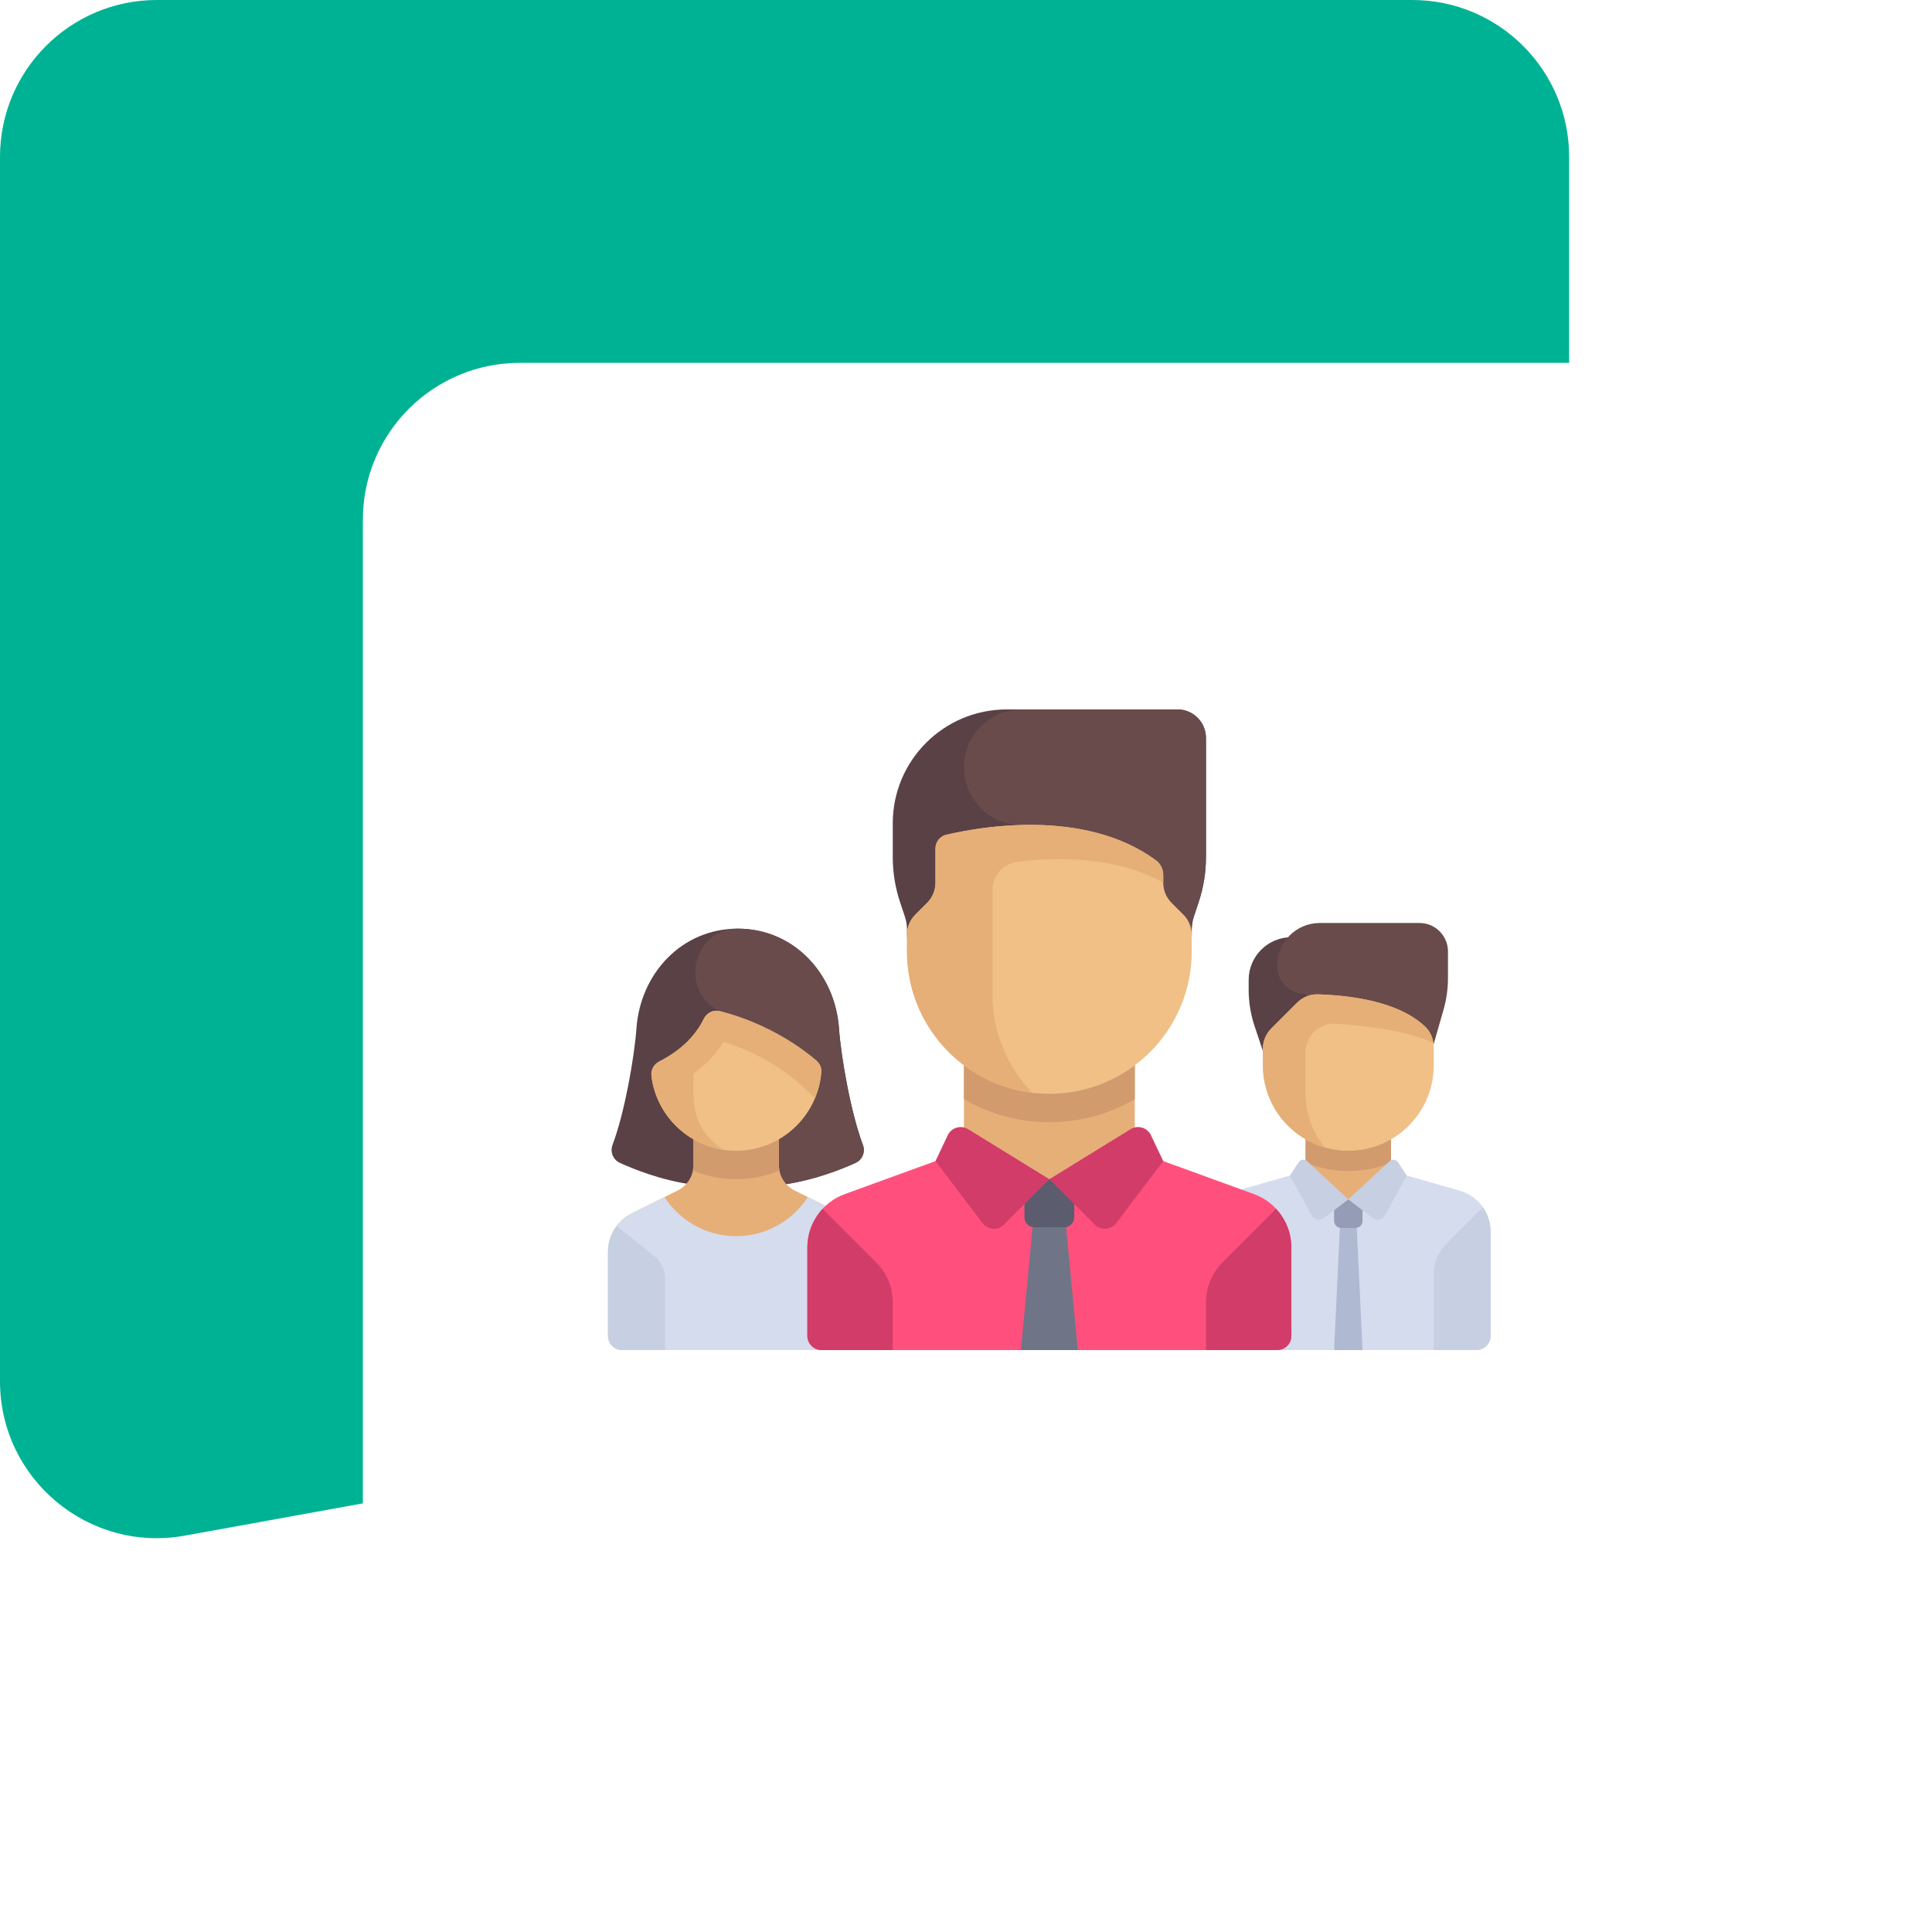 <svg width="197" height="197" viewBox="0 0 197 197" fill="none" xmlns="http://www.w3.org/2000/svg">
<path d="M0 16C0 7.163 7.163 0 16 0H144C152.837 0 160 7.163 160 16V117.639C160 125.375 154.465 132.003 146.854 133.383L18.854 156.583C9.035 158.362 0 150.818 0 140.839V16Z" fill="#00B294"/>
<g filter="url(#filter0_d)">
<rect x="35" y="33" width="144" height="144" rx="16" fill="white"/>
</g>
<g clip-path="url(#clip0)">
<path d="M127.323 99.919V100.938C127.323 102.186 127.525 103.426 127.919 104.61L130.226 111.532H134.581V95.564H131.678C129.273 95.565 127.323 97.514 127.323 99.919Z" fill="#5A4146"/>
<path d="M147.198 102.935L144.742 111.533L133.129 101.371C131.525 101.371 130.226 100.071 130.226 98.468C130.226 96.063 132.175 94.113 134.58 94.113H144.742C146.345 94.113 147.645 95.413 147.645 97.016V99.745C147.645 100.824 147.495 101.897 147.198 102.935Z" fill="#694B4B"/>
<path d="M141.838 115.888H133.128V122.312H141.838V115.888Z" fill="#E6AF78"/>
<path d="M133.129 118.553C134.475 119.1 135.943 119.408 137.484 119.408C139.024 119.408 140.492 119.1 141.839 118.553V115.887H133.129V118.553Z" fill="#D29B6E"/>
<path d="M148.841 121.409L141.838 119.408L137.484 122.298L133.129 119.408L126.126 121.409C124.257 121.943 122.968 123.652 122.968 125.596V136.209C122.968 137.011 123.618 137.661 124.419 137.661H150.548C151.35 137.661 152 137.011 152 136.209V125.596C152 123.652 150.711 121.943 148.841 121.409Z" fill="#D5DCED"/>
<path d="M138.935 137.661H136.032L136.758 122.312H138.21L138.935 137.661Z" fill="#AFB9D2"/>
<path d="M137.484 117.339C132.674 117.339 128.774 113.439 128.774 108.629V106.928C128.774 106.158 129.08 105.42 129.625 104.875L132.257 102.243C132.814 101.686 133.577 101.365 134.364 101.39C139.005 101.536 143.112 102.53 145.357 104.723C145.907 105.26 146.194 106.011 146.194 106.779V108.629C146.194 113.439 142.294 117.339 137.484 117.339Z" fill="#F0C087"/>
<path d="M133.129 107.289C133.129 105.614 134.535 104.283 136.207 104.39C139.137 104.577 143.486 105.066 146.153 106.35C146.066 105.737 145.803 105.159 145.357 104.723C143.112 102.53 139.005 101.536 134.364 101.39L134.364 101.39V101.39C133.577 101.365 132.814 101.686 132.257 102.243L129.625 104.875C129.08 105.42 128.774 106.158 128.774 106.928V108.629C128.774 112.601 131.436 115.945 135.071 116.992C133.861 115.5 133.129 113.605 133.129 111.532L133.129 107.289Z" fill="#E6AF78"/>
<path d="M146.193 129.922C146.193 128.767 146.652 127.66 147.469 126.843L151.205 123.106C151.705 123.82 152 124.68 152 125.597V136.21C152 137.012 151.35 137.662 150.548 137.662H146.193V129.922Z" fill="#C7CFE2"/>
<path d="M138.21 125.215H136.758C136.357 125.215 136.032 124.89 136.032 124.489V122.312H138.935V124.489C138.935 124.89 138.611 125.215 138.21 125.215Z" fill="#959CB5"/>
<path d="M137.484 122.299L135.023 124.178C134.599 124.502 133.987 124.372 133.731 123.904L131.523 119.873L132.412 118.518C132.609 118.218 133.029 118.166 133.292 118.411L137.484 122.299Z" fill="#C7CFE2"/>
<path d="M137.483 122.299L139.944 124.179C140.368 124.503 140.98 124.373 141.237 123.905L143.444 119.874L142.555 118.519C142.358 118.219 141.938 118.167 141.675 118.412L137.483 122.299Z" fill="#C7CFE2"/>
<path d="M87.985 116.732C86.744 113.445 85.76 107.795 85.548 104.854C85.144 99.256 80.925 94.692 75.222 94.692C69.52 94.692 65.301 99.256 64.897 104.854C64.684 107.795 63.7 113.445 62.46 116.732C62.187 117.457 62.502 118.256 63.216 118.579C64.545 119.182 67.379 120.362 70.797 120.821H79.647C83.05 120.361 85.904 119.18 87.229 118.579C87.943 118.256 88.258 117.457 87.985 116.732Z" fill="#5A4146"/>
<path d="M87.228 118.58C87.942 118.257 88.258 117.458 87.984 116.733C86.744 113.446 85.76 107.796 85.547 104.855C85.143 99.257 80.924 94.693 75.222 94.693C75.208 94.693 75.193 94.693 75.179 94.694C70.803 94.711 69.257 100.679 73.024 102.906C73.25 103.039 73.395 103.104 73.395 103.104L76.694 120.822H79.647C83.049 120.361 85.903 119.181 87.228 118.58Z" fill="#694B4B"/>
<path d="M85.722 123.736L81.024 121.388C80.04 120.896 79.419 119.89 79.419 118.791L79.42 114.436H70.71V118.791C70.71 119.89 70.088 120.896 69.105 121.387L64.407 123.736C62.932 124.474 62 125.982 62 127.631V136.209C62 137.011 62.65 137.661 63.452 137.661H86.677C87.479 137.661 88.129 137.011 88.129 136.209V127.631C88.129 125.982 87.197 124.474 85.722 123.736Z" fill="#E6AF78"/>
<path d="M75.064 120.242C76.627 120.242 78.124 119.92 79.497 119.346C79.461 119.163 79.419 118.981 79.419 118.791L79.419 114.436H70.709V118.791C70.709 118.982 70.667 119.165 70.631 119.349C72.004 119.92 73.501 120.242 75.064 120.242Z" fill="#D29B6E"/>
<path d="M85.722 123.736L82.375 122.063C80.823 124.459 78.132 126.048 75.065 126.048C71.997 126.048 69.306 124.459 67.754 122.062L64.407 123.736C62.932 124.474 62 125.981 62 127.631V136.209C62 137.011 62.65 137.661 63.452 137.661H86.677C87.479 137.661 88.129 137.011 88.129 136.209V127.631C88.129 125.981 87.197 124.474 85.722 123.736Z" fill="#D5DCED"/>
<path d="M75.064 117.339C70.636 117.339 66.98 114.034 66.427 109.756C66.347 109.136 66.645 108.529 67.203 108.247C67.871 107.91 68.842 107.342 69.772 106.512C70.808 105.588 71.415 104.614 71.758 103.898C72.054 103.283 72.733 102.934 73.395 103.103C78.506 104.407 81.986 107.066 83.248 108.151C83.587 108.443 83.782 108.873 83.747 109.318C83.396 113.806 79.642 117.339 75.064 117.339Z" fill="#F0C087"/>
<path d="M83.248 108.151C81.986 107.066 78.506 104.407 73.395 103.103C72.733 102.934 72.053 103.283 71.758 103.898C71.498 104.44 71.069 105.13 70.432 105.835C70.431 105.837 70.431 105.838 70.431 105.84C70.233 106.064 70.022 106.289 69.772 106.512C68.842 107.342 67.871 107.91 67.203 108.247C66.645 108.529 66.347 109.137 66.427 109.757C66.924 113.598 69.93 116.656 73.744 117.239C72.006 116.057 70.71 114.431 70.71 111.532V109.462C71.039 109.219 71.371 108.976 71.705 108.679C72.512 107.959 73.216 107.126 73.781 106.229C77.691 107.449 80.342 109.482 81.347 110.346C81.622 110.587 82.304 111.216 83.103 111.966C83.447 111.139 83.674 110.251 83.747 109.319C83.782 108.873 83.587 108.443 83.248 108.151Z" fill="#E6AF78"/>
<path d="M62.885 125.015C62.326 125.757 62 126.667 62 127.631V136.21C62 137.012 62.65 137.661 63.452 137.661H67.806V130.347C67.806 129.465 67.405 128.631 66.717 128.08L62.885 125.015Z" fill="#C7CFE2"/>
<path d="M127.856 121.756L115.71 117.339L107.001 120.242L98.291 117.339L86.145 121.756C83.851 122.59 82.323 124.771 82.323 127.213V136.21C82.323 137.012 82.973 137.662 83.775 137.662H130.226C131.028 137.662 131.678 137.012 131.678 136.21V127.213C131.678 124.771 130.151 122.59 127.856 121.756Z" fill="#FF507D"/>
<path d="M105.479 123.146L104.097 137.661H109.903L108.521 123.146H105.479Z" fill="#707487"/>
<path d="M108.524 125.14H105.476C104.915 125.14 104.46 124.685 104.46 124.124V120.242H109.54V124.124C109.54 124.685 109.085 125.14 108.524 125.14Z" fill="#5B5D6E"/>
<path d="M130.115 123.256C131.095 124.308 131.677 125.709 131.677 127.212V136.21C131.677 137.011 131.028 137.661 130.226 137.661H122.968V132.808C122.968 131.268 123.579 129.791 124.668 128.702L130.115 123.256Z" fill="#D23C69"/>
<path d="M122.968 87.403V75.242C122.968 73.639 121.668 72.339 120.065 72.339H102.645C96.232 72.339 91.032 77.538 91.032 83.952V87.403C91.032 88.963 91.284 90.513 91.777 91.993L92.26 93.443C92.408 93.887 92.484 94.352 92.484 94.82V95.565H121.516V94.82C121.516 94.352 121.591 93.887 121.739 93.443L122.223 91.993C122.716 90.513 122.968 88.963 122.968 87.403Z" fill="#5A4146"/>
<path d="M98.29 78.236C98.29 81.493 100.93 84.133 104.187 84.133H105.004L105.398 95.564H121.516V94.82C121.516 94.351 121.591 93.886 121.739 93.442L122.222 91.993C122.716 90.513 122.967 88.963 122.967 87.402V75.242C122.967 73.639 121.667 72.339 120.064 72.339H104.187C100.93 72.339 98.29 74.979 98.29 78.236Z" fill="#694B4B"/>
<path d="M115.71 107.178H98.29V120.242H115.71V107.178Z" fill="#E6AF78"/>
<path d="M98.29 112.085C100.855 113.571 103.823 114.435 107 114.435C110.176 114.435 113.145 113.571 115.709 112.085V107.177H98.29L98.29 112.085Z" fill="#D29B6E"/>
<path d="M107 120.242L102.37 124.872C101.748 125.494 100.719 125.424 100.187 124.723L95.387 118.398L96.642 115.752C97.013 114.971 97.979 114.685 98.715 115.138L107 120.242Z" fill="#D23C69"/>
<path d="M107 120.242L111.63 124.872C112.252 125.494 113.28 125.424 113.812 124.723L118.613 118.398L117.357 115.752C116.987 114.971 116.02 114.685 115.284 115.138L107 120.242Z" fill="#D23C69"/>
<path d="M107 111.532C98.983 111.532 92.483 105.033 92.483 97.016V95.315C92.483 94.545 92.789 93.807 93.334 93.262L94.536 92.06C95.081 91.515 95.386 90.777 95.386 90.007V86.527C95.386 85.855 95.838 85.271 96.492 85.117C99.925 84.306 110.609 82.385 117.879 87.732C118.351 88.079 118.612 88.65 118.612 89.236V90.007C118.612 90.777 118.918 91.515 119.462 92.06L120.665 93.262C121.209 93.807 121.515 94.545 121.515 95.315V97.016C121.516 105.033 115.017 111.532 107 111.532Z" fill="#F0C087"/>
<path d="M117.879 87.733C112.766 83.972 105.973 83.809 101.193 84.324C99.177 84.541 97.511 84.876 96.492 85.117C95.838 85.272 95.387 85.855 95.387 86.528V90.007C95.387 90.777 95.081 91.516 94.536 92.06L93.334 93.263C92.789 93.807 92.483 94.546 92.483 95.316V97.016C92.483 104.439 98.057 110.549 105.245 111.416C102.741 108.808 101.193 105.273 101.193 101.371V90.761C101.193 89.29 102.287 88.06 103.746 87.877C107.23 87.441 113.611 87.178 118.612 90.007V89.236C118.613 88.65 118.351 88.08 117.879 87.733Z" fill="#E6AF78"/>
<path d="M83.886 123.256C82.906 124.308 82.323 125.709 82.323 127.212V136.21C82.323 137.011 82.973 137.661 83.775 137.661H91.033V132.808C91.033 131.268 90.421 129.791 89.332 128.702L83.886 123.256Z" fill="#D23C69"/>
</g>
<defs>
<filter id="filter0_d" x="21" y="21" width="176" height="176" filterUnits="userSpaceOnUse" color-interpolation-filters="sRGB">
<feFlood flood-opacity="0" result="BackgroundImageFix"/>
<feColorMatrix in="SourceAlpha" type="matrix" values="0 0 0 0 0 0 0 0 0 0 0 0 0 0 0 0 0 0 127 0" result="hardAlpha"/>
<feOffset dx="2" dy="4"/>
<feGaussianBlur stdDeviation="8"/>
<feComposite in2="hardAlpha" operator="out"/>
<feColorMatrix type="matrix" values="0 0 0 0 0 0 0 0 0 0 0 0 0 0 0 0 0 0 0.08 0"/>
<feBlend mode="normal" in2="BackgroundImageFix" result="effect1_dropShadow"/>
<feBlend mode="normal" in="SourceGraphic" in2="effect1_dropShadow" result="shape"/>
</filter>
<clipPath id="clip0">
<rect width="90" height="90" fill="white" transform="translate(62 60)"/>
</clipPath>
</defs>
</svg>
